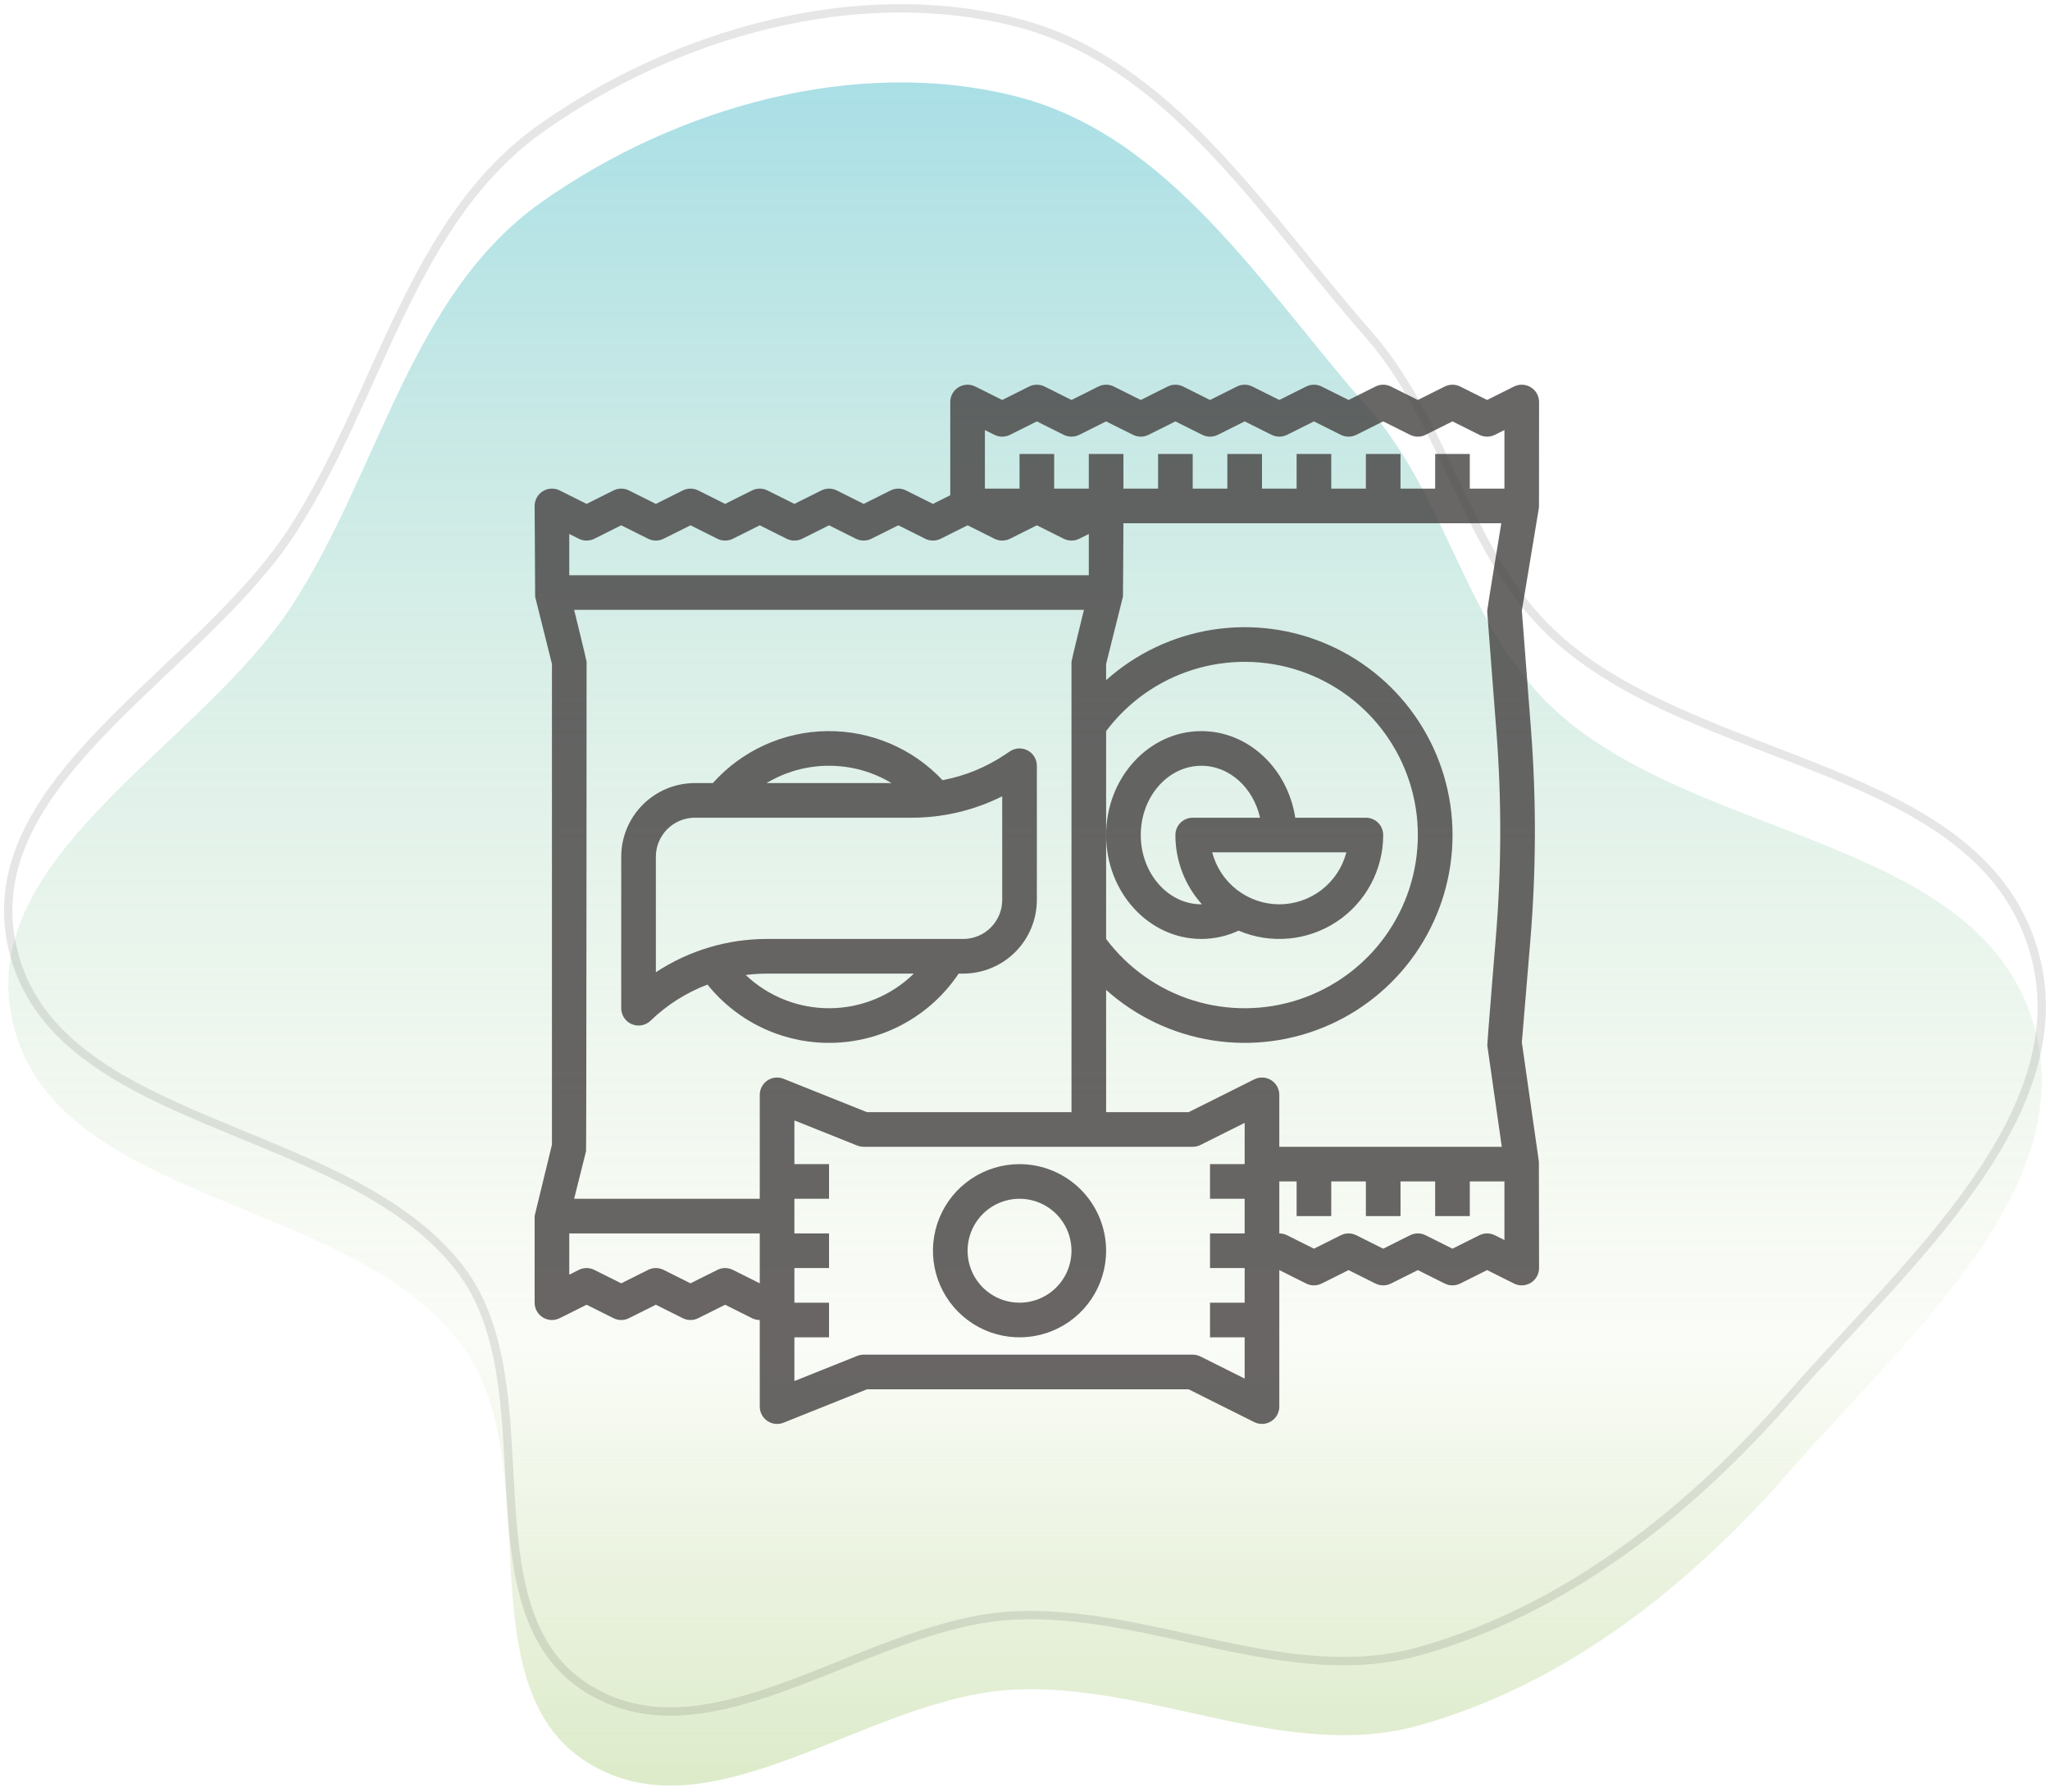 <svg width="246" height="215" viewBox="0 0 246 215" fill="none" xmlns="http://www.w3.org/2000/svg">
<path fill-rule="evenodd" clip-rule="evenodd" d="M121.775 11.526C140.386 16.177 151.529 34.562 164.207 48.972C173.721 59.788 175.937 75.359 186.522 85.126C203.607 100.891 237.037 100.34 243.944 122.55C250.103 142.359 228.511 160.735 214.896 176.375C202.88 190.178 188.057 201.989 170.457 206.967C154.51 211.477 138.33 201.967 121.775 202.712C104.154 203.505 85.458 220.825 70.499 211.467C55.36 201.996 66.124 175.161 55.172 161.048C41.437 143.347 6.445 144.412 1.503 122.55C-3.01 102.59 24.046 89.661 35.149 72.479C45.602 56.303 49.313 35.276 65.057 24.198C81.18 12.853 102.655 6.749 121.775 11.526Z" fill="url(#paint0_linear_946_323418)" fill-opacity="0.5"/>
<path fill-rule="evenodd" clip-rule="evenodd" d="M121.759 2.639C140.369 7.289 151.513 25.674 164.19 40.085C173.704 50.9 175.92 66.471 186.505 76.238C203.59 92.003 237.021 91.452 243.927 113.662C250.087 133.471 228.495 151.847 214.879 167.488C202.864 181.291 188.04 193.101 170.441 198.079C154.494 202.589 138.313 193.079 121.759 193.824C104.137 194.618 85.441 211.937 70.482 202.579C55.343 193.109 66.107 166.274 55.155 152.16C41.42 134.459 6.428 135.524 1.486 113.662C-3.026 93.703 24.03 80.774 35.133 63.591C45.585 47.415 49.296 26.388 65.04 15.31C81.163 3.965 102.638 -2.139 121.759 2.639Z" stroke="black" stroke-opacity="0.1"/>
<g opacity="0.8">
<path d="M184.679 60.863C184.682 60.83 184.688 48.234 184.688 48.234C184.687 47.88 184.597 47.532 184.424 47.222C184.252 46.913 184.003 46.653 183.702 46.467C183.401 46.28 183.057 46.174 182.703 46.158C182.349 46.142 181.997 46.217 181.68 46.376L178.453 47.989L175.226 46.376C174.938 46.231 174.62 46.156 174.297 46.156C173.974 46.156 173.656 46.231 173.367 46.376L170.141 47.989L166.914 46.376C166.625 46.231 166.307 46.156 165.984 46.156C165.662 46.156 165.344 46.231 165.055 46.376L161.828 47.989L158.601 46.376C158.313 46.231 157.995 46.156 157.672 46.156C157.349 46.156 157.031 46.231 156.742 46.376L153.516 47.989L150.289 46.376C150 46.231 149.682 46.156 149.359 46.156C149.037 46.156 148.719 46.231 148.43 46.376L145.203 47.989L141.976 46.376C141.688 46.231 141.37 46.156 141.047 46.156C140.724 46.156 140.406 46.231 140.117 46.376L136.891 47.989L133.664 46.376C133.375 46.231 133.057 46.156 132.734 46.156C132.412 46.156 132.094 46.231 131.805 46.376L128.578 47.989L125.351 46.376C125.063 46.231 124.745 46.156 124.422 46.156C124.099 46.156 123.781 46.231 123.492 46.376L120.266 47.989L117.039 46.376C116.722 46.217 116.37 46.142 116.016 46.158C115.662 46.174 115.318 46.28 115.017 46.467C114.716 46.653 114.467 46.913 114.294 47.222C114.122 47.532 114.031 47.88 114.031 48.234V59.419L111.953 60.458L108.726 58.844C108.438 58.7 108.12 58.625 107.797 58.625C107.474 58.625 107.156 58.7 106.867 58.844L103.641 60.458L100.414 58.844C100.125 58.7 99.807 58.625 99.484 58.625C99.162 58.625 98.844 58.7 98.555 58.844L95.328 60.458L92.101 58.844C91.813 58.7 91.495 58.625 91.172 58.625C90.849 58.625 90.531 58.7 90.242 58.844L87.016 60.458L83.789 58.844C83.5 58.7 83.182 58.625 82.859 58.625C82.537 58.625 82.219 58.7 81.93 58.844L78.703 60.458L75.476 58.844C75.188 58.7 74.87 58.625 74.547 58.625C74.224 58.625 73.906 58.7 73.617 58.844L70.391 60.458L67.164 58.844C66.847 58.686 66.495 58.611 66.141 58.627C65.787 58.643 65.443 58.749 65.142 58.935C64.841 59.121 64.592 59.382 64.419 59.691C64.247 60.001 64.156 60.349 64.156 60.703C64.156 60.703 64.216 71.587 64.218 71.598L66.234 79.662V137.338C66.234 137.338 64.156 145.862 64.156 145.887C64.156 145.893 64.156 156.297 64.156 156.297C64.156 156.651 64.247 156.999 64.419 157.309C64.592 157.618 64.841 157.878 65.142 158.065C65.443 158.251 65.787 158.357 66.141 158.373C66.495 158.389 66.847 158.314 67.164 158.155L70.391 156.542L73.617 158.155C73.906 158.3 74.224 158.375 74.547 158.375C74.87 158.375 75.188 158.3 75.476 158.155L78.703 156.542L81.93 158.155C82.219 158.3 82.537 158.375 82.859 158.375C83.182 158.375 83.5 158.3 83.789 158.155L87.016 156.542L90.242 158.155C90.53 158.3 90.848 158.375 91.17 158.375H91.172V168.766C91.172 169.106 91.255 169.44 91.414 169.74C91.573 170.04 91.804 170.297 92.085 170.487C92.366 170.677 92.69 170.796 93.027 170.832C93.365 170.869 93.706 170.822 94.022 170.696L104.041 166.687H142.634L150.508 170.624C150.825 170.783 151.177 170.857 151.531 170.842C151.885 170.826 152.229 170.719 152.53 170.533C152.831 170.347 153.08 170.087 153.253 169.778C153.425 169.468 153.516 169.12 153.516 168.766V152.386L156.742 153.999C157.031 154.143 157.349 154.219 157.672 154.219C157.995 154.219 158.313 154.143 158.601 153.999L161.828 152.386L165.055 153.999C165.344 154.143 165.662 154.219 165.984 154.219C166.307 154.219 166.625 154.143 166.914 153.999L170.141 152.386L173.367 153.999C173.656 154.143 173.974 154.219 174.297 154.219C174.62 154.219 174.938 154.143 175.226 153.999L178.453 152.386L181.68 153.999C181.997 154.158 182.349 154.232 182.703 154.217C183.057 154.201 183.401 154.094 183.702 153.908C184.003 153.722 184.252 153.462 184.424 153.153C184.597 152.843 184.687 152.495 184.688 152.141C184.688 152.141 184.669 139.39 184.667 139.378L182.622 125.064L183.644 112.805C184.34 104.411 184.366 95.975 183.722 87.578L182.622 73.264C182.622 73.264 184.676 60.906 184.679 60.863ZM153.516 137.594V131.359C153.516 131.005 153.425 130.657 153.253 130.347C153.08 130.038 152.831 129.778 152.53 129.592C152.229 129.405 151.885 129.299 151.531 129.283C151.177 129.267 150.825 129.342 150.508 129.501L142.634 133.437H132.734V118.768C136.322 121.979 140.762 124.083 145.52 124.826C150.277 125.569 155.147 124.919 159.543 122.954C163.939 120.99 167.672 117.794 170.291 113.754C172.911 109.714 174.305 105.002 174.305 100.187C174.305 95.373 172.911 90.661 170.291 86.621C167.672 82.581 163.939 79.385 159.543 77.421C155.147 75.456 150.277 74.806 145.52 75.549C140.762 76.291 136.322 78.396 132.734 81.607V79.662L134.75 71.598C134.753 71.588 134.754 71.578 134.756 71.568C134.768 71.517 134.812 62.781 134.812 62.781H180.156C180.156 62.781 178.446 73.164 178.459 73.331L179.579 87.897C180.206 96.074 180.18 104.288 179.501 112.46C179.501 112.46 178.453 125.264 178.474 125.419L180.214 137.594H153.516ZM92.085 129.638C91.804 129.829 91.573 130.085 91.414 130.385C91.255 130.685 91.172 131.02 91.172 131.359V143.828H68.896L70.329 138.098C70.37 137.933 70.391 79.406 70.391 79.406C70.391 79.236 68.896 73.172 68.896 73.172H130.073C130.073 73.172 128.578 79.236 128.578 79.406V133.437H104.041L94.022 129.43C93.707 129.304 93.365 129.257 93.027 129.293C92.69 129.329 92.366 129.448 92.085 129.638ZM132.734 87.721C135.351 84.231 138.999 81.653 143.163 80.352C147.326 79.051 151.793 79.093 155.931 80.472C160.069 81.851 163.669 84.497 166.219 88.036C168.77 91.574 170.142 95.826 170.142 100.187C170.142 104.549 168.77 108.801 166.219 112.339C163.669 115.877 160.069 118.524 155.931 119.903C151.793 121.282 147.326 121.324 143.163 120.023C138.999 118.722 135.351 116.144 132.734 112.654V87.721ZM119.336 52.171C119.625 52.315 119.943 52.391 120.266 52.391C120.588 52.391 120.906 52.315 121.195 52.171L124.422 50.558L127.649 52.171C127.937 52.315 128.255 52.391 128.578 52.391C128.901 52.391 129.219 52.315 129.508 52.171L132.734 50.558L135.961 52.171C136.25 52.315 136.568 52.391 136.891 52.391C137.213 52.391 137.531 52.315 137.82 52.171L141.047 50.558L144.274 52.171C144.562 52.315 144.88 52.391 145.203 52.391C145.526 52.391 145.844 52.315 146.133 52.171L149.359 50.558L152.586 52.171C152.875 52.315 153.193 52.391 153.516 52.391C153.838 52.391 154.156 52.315 154.445 52.171L157.672 50.558L160.899 52.171C161.187 52.315 161.505 52.391 161.828 52.391C162.151 52.391 162.469 52.315 162.758 52.171L165.984 50.558L169.211 52.171C169.5 52.315 169.818 52.391 170.141 52.391C170.463 52.391 170.781 52.315 171.07 52.171L174.297 50.558L177.524 52.171C177.812 52.315 178.13 52.391 178.453 52.391C178.776 52.391 179.094 52.315 179.383 52.171L180.531 51.597V58.625H176.375V54.469H172.219V58.625H168.062V54.469H163.906V58.625H159.75V54.469H155.594V58.625H151.438V54.469H147.281V58.625H143.125V54.469H138.969V58.625H134.812V54.469H130.656V58.625H126.5V54.469H122.344V58.625H118.188V51.597L119.336 52.171ZM69.461 64.64C69.75 64.784 70.068 64.859 70.391 64.859C70.713 64.859 71.031 64.784 71.32 64.64L74.547 63.026L77.774 64.64C78.062 64.784 78.38 64.859 78.703 64.859C79.026 64.859 79.344 64.784 79.633 64.64L82.859 63.026L86.086 64.64C86.375 64.784 86.693 64.859 87.016 64.859C87.338 64.859 87.656 64.784 87.945 64.64L91.172 63.026L94.399 64.64C94.687 64.784 95.005 64.859 95.328 64.859C95.651 64.859 95.969 64.784 96.258 64.64L99.484 63.026L102.711 64.64C103 64.784 103.318 64.859 103.641 64.859C103.963 64.859 104.281 64.784 104.57 64.64L107.797 63.026L111.024 64.64C111.312 64.784 111.63 64.859 111.953 64.859C112.276 64.859 112.594 64.784 112.883 64.64L116.109 63.026L119.336 64.64C119.625 64.784 119.943 64.859 120.266 64.859C120.588 64.859 120.906 64.784 121.195 64.64L124.422 63.026L127.649 64.64C127.937 64.784 128.255 64.859 128.578 64.859C128.901 64.859 129.219 64.784 129.508 64.64L130.656 64.066V69.016H68.312V64.066L69.461 64.64ZM87.945 152.36C87.656 152.216 87.338 152.141 87.016 152.141C86.693 152.141 86.375 152.216 86.086 152.36L82.859 153.973L79.633 152.36C79.344 152.216 79.026 152.141 78.703 152.141C78.38 152.141 78.062 152.216 77.774 152.36L74.547 153.973L71.32 152.36C71.031 152.216 70.713 152.141 70.391 152.141C70.068 152.141 69.75 152.216 69.461 152.36L68.312 152.934V147.984H91.172V153.973L87.945 152.36ZM144.054 162.751C143.766 162.606 143.448 162.531 143.125 162.531H103.641C103.376 162.531 103.114 162.582 102.869 162.68L95.328 165.696V160.453H99.484V156.297H95.328V152.141H99.484V147.984H95.328V143.828H99.484V139.672H95.328V134.429L102.869 137.445C103.114 137.543 103.376 137.594 103.641 137.594H143.125C143.448 137.594 143.766 137.519 144.054 137.374L149.359 134.722V139.672H145.203V143.828H149.359V147.984H145.203V152.141H149.359V156.297H145.203V160.453H149.359V165.403L144.054 162.751ZM180.531 148.778L179.383 148.204C179.094 148.06 178.776 147.984 178.453 147.984C178.13 147.984 177.812 148.06 177.524 148.204L174.297 149.817L171.07 148.204C170.781 148.06 170.463 147.984 170.141 147.984C169.818 147.984 169.5 148.06 169.211 148.204L165.984 149.817L162.758 148.204C162.469 148.06 162.151 147.984 161.828 147.984C161.505 147.984 161.187 148.06 160.899 148.204L157.672 149.817L154.445 148.204C154.156 148.059 153.838 147.984 153.516 147.984V141.75H155.594V145.906H159.75V141.75H163.906V145.906H168.062V141.75H172.219V145.906H176.375V141.75H180.531V148.778Z" fill="#434040"/>
<path d="M144.164 112.656C145.708 112.652 147.232 112.312 148.632 111.66C150.528 112.467 152.595 112.792 154.647 112.605C156.7 112.419 158.674 111.726 160.393 110.589C162.112 109.453 163.523 107.908 164.498 106.092C165.474 104.277 165.985 102.248 165.984 100.188C165.984 99.636 165.765 99.108 165.376 98.718C164.986 98.328 164.457 98.109 163.906 98.109H155.432C154.523 92.22 149.817 87.719 144.164 87.719C137.862 87.719 132.734 93.312 132.734 100.188C132.734 107.063 137.862 112.656 144.164 112.656ZM153.516 108.5C151.673 108.498 149.884 107.885 148.427 106.756C146.97 105.628 145.929 104.049 145.466 102.266H161.565C161.102 104.049 160.061 105.628 158.604 106.756C157.148 107.885 155.358 108.498 153.516 108.5ZM144.164 91.875C147.547 91.875 150.398 94.528 151.207 98.109H143.125C142.574 98.109 142.045 98.328 141.656 98.718C141.266 99.108 141.047 99.636 141.047 100.188C141.045 103.256 142.179 106.216 144.23 108.498C144.208 108.498 144.186 108.5 144.164 108.5C140.154 108.5 136.891 104.771 136.891 100.188C136.891 95.604 140.154 91.875 144.164 91.875Z" fill="#434040"/>
<path d="M122.344 139.672C120.289 139.672 118.28 140.281 116.571 141.423C114.862 142.565 113.531 144.188 112.744 146.086C111.958 147.985 111.752 150.074 112.153 152.09C112.554 154.105 113.543 155.957 114.996 157.41C116.45 158.863 118.301 159.853 120.317 160.253C122.332 160.654 124.421 160.449 126.32 159.662C128.219 158.876 129.842 157.544 130.983 155.835C132.125 154.126 132.734 152.118 132.734 150.062C132.731 147.308 131.636 144.667 129.688 142.719C127.74 140.771 125.099 139.675 122.344 139.672ZM122.344 156.297C121.111 156.297 119.905 155.931 118.88 155.246C117.855 154.561 117.056 153.587 116.584 152.448C116.112 151.309 115.989 150.056 116.229 148.846C116.47 147.637 117.063 146.526 117.935 145.654C118.807 144.782 119.918 144.188 121.127 143.948C122.337 143.707 123.59 143.831 124.73 144.303C125.869 144.775 126.842 145.574 127.527 146.599C128.212 147.624 128.578 148.829 128.578 150.062C128.576 151.715 127.919 153.3 126.75 154.469C125.581 155.637 123.997 156.295 122.344 156.297Z" fill="#434040"/>
<path d="M115.038 116.812H115.59C117.931 116.81 120.176 115.878 121.832 114.223C123.488 112.567 124.419 110.322 124.422 107.98V91.875C124.422 91.499 124.32 91.129 124.126 90.807C123.933 90.484 123.656 90.22 123.324 90.043C122.993 89.865 122.619 89.781 122.243 89.799C121.868 89.817 121.504 89.937 121.191 90.146L120.561 90.566C118.306 92.071 115.77 93.105 113.105 93.605C111.329 91.717 109.18 90.219 106.795 89.206C104.409 88.193 101.839 87.687 99.247 87.719C96.656 87.752 94.099 88.323 91.74 89.396C89.38 90.469 87.27 92.021 85.542 93.953H83.379C81.037 93.956 78.792 94.887 77.137 96.543C75.481 98.198 74.549 100.443 74.547 102.785V120.968C74.547 121.376 74.667 121.775 74.892 122.115C75.117 122.455 75.437 122.722 75.812 122.881C76.188 123.041 76.602 123.086 77.003 123.012C77.404 122.938 77.774 122.747 78.068 122.464C80.027 120.571 82.351 119.096 84.898 118.128C86.737 120.419 89.09 122.245 91.766 123.458C94.442 124.67 97.366 125.235 100.301 125.107C103.236 124.979 106.1 124.161 108.66 122.72C111.221 121.279 113.406 119.255 115.038 116.812ZM99.484 91.875C102.125 91.873 104.717 92.591 106.98 93.953H91.988C94.251 92.59 96.843 91.871 99.484 91.875ZM78.703 102.785C78.705 101.545 79.198 100.357 80.074 99.48C80.951 98.604 82.139 98.111 83.379 98.109H109.374C113.156 98.113 116.885 97.233 120.266 95.537V107.98C120.264 109.22 119.771 110.408 118.895 111.285C118.018 112.161 116.829 112.655 115.59 112.656H92.068C87.317 112.647 82.669 114.036 78.703 116.651V102.785ZM89.486 116.981C90.342 116.87 91.205 116.814 92.068 116.812H109.659C106.973 119.447 103.369 120.936 99.607 120.968C95.844 120.999 92.216 119.57 89.486 116.981Z" fill="#434040"/>
</g>
<defs>
<linearGradient id="paint0_linear_946_323418" x1="123.012" y1="9.888" x2="123.012" y2="214.233" gradientUnits="userSpaceOnUse">
<stop stop-color="#53BFCD"/>
<stop offset="0.74" stop-color="#BAD694" stop-opacity="0.15"/>
<stop offset="1" stop-color="#BAD694"/>
</linearGradient>
</defs>
</svg>
